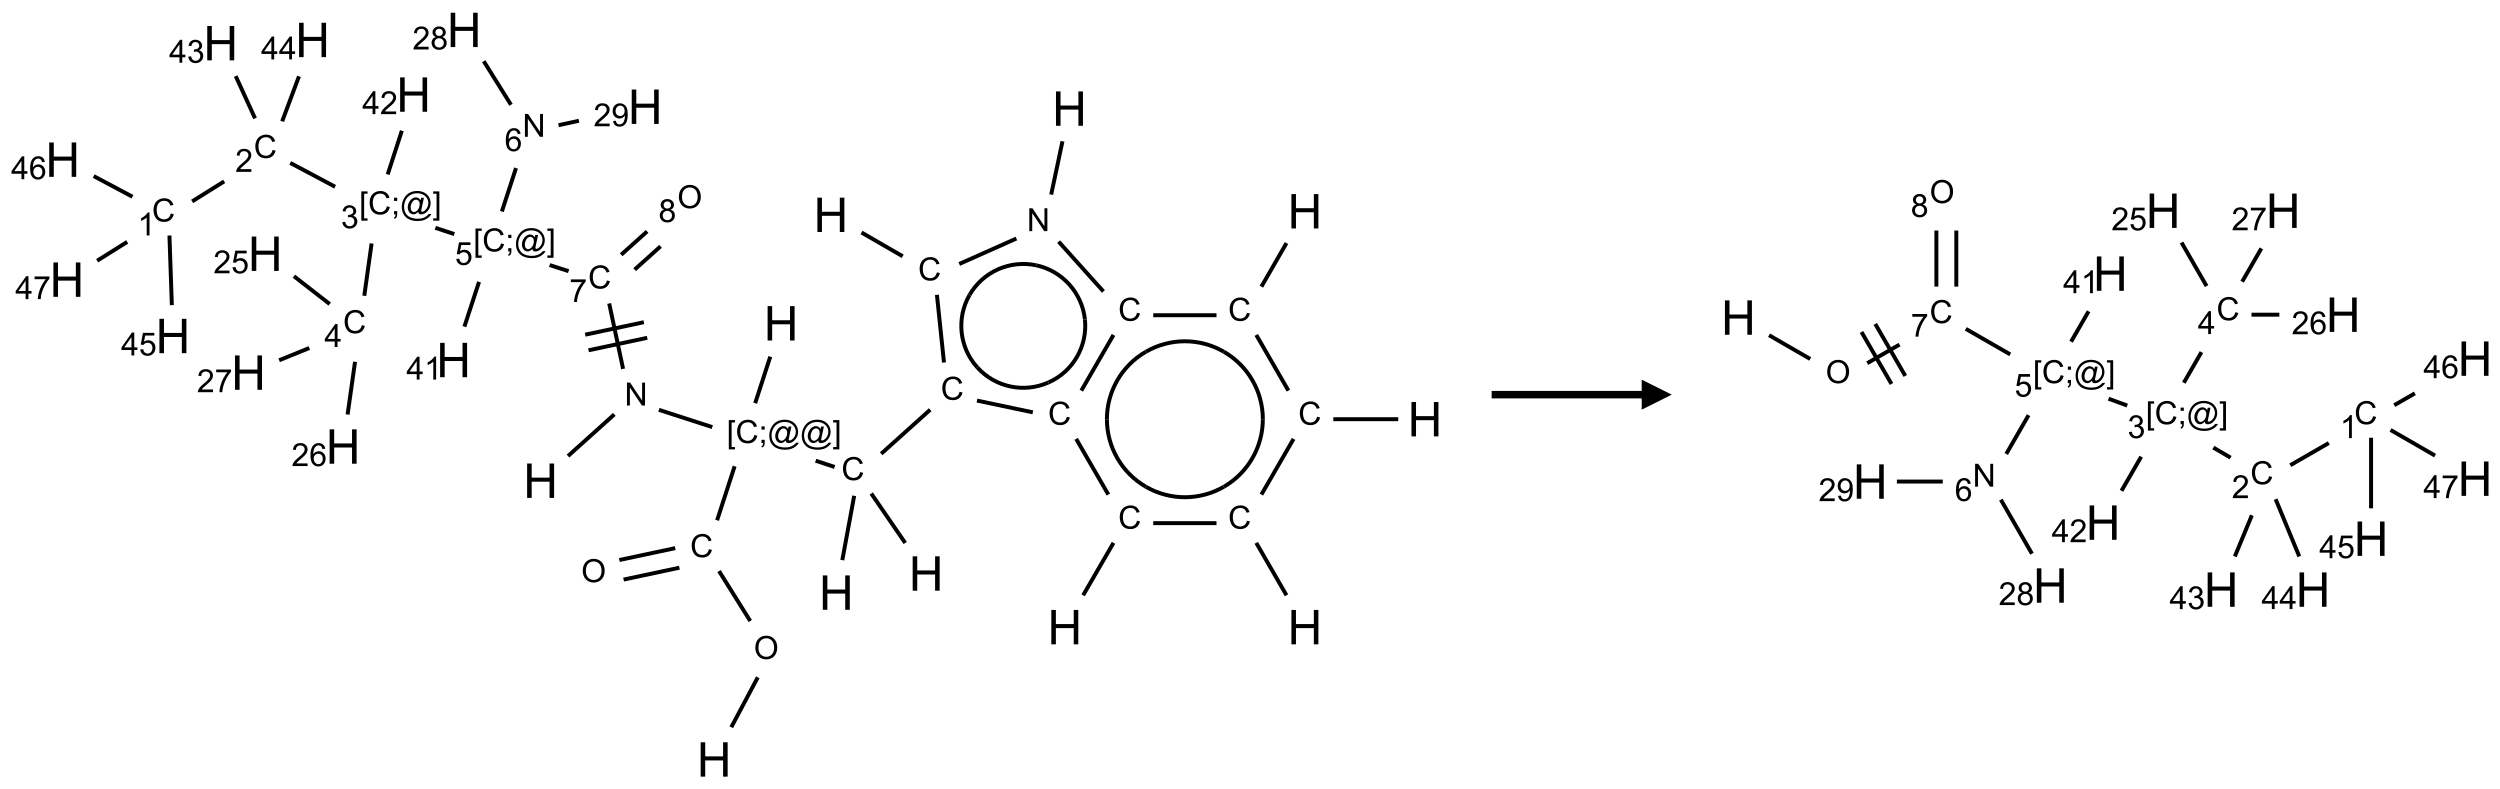 <?xml version="1.0" encoding="UTF-8"?>
<svg xmlns="http://www.w3.org/2000/svg" xmlns:xlink="http://www.w3.org/1999/xlink" width="833" height="263" viewBox="0 0 833 263">
<defs>
<g>
<g id="glyph-0-0">
<path d="M 2 0 L 2 -10 L 10 -10 L 10 0 Z M 2.25 -0.25 L 9.75 -0.25 L 9.75 -9.75 L 2.25 -9.75 Z M 2.25 -0.25 "/>
</g>
<g id="glyph-0-1">
<path d="M 1.281 0 L 1.281 -11.453 L 2.797 -11.453 L 2.797 -6.75 L 8.75 -6.75 L 8.75 -11.453 L 10.266 -11.453 L 10.266 0 L 8.75 0 L 8.75 -5.398 L 2.797 -5.398 L 2.797 0 Z M 1.281 0 "/>
</g>
<g id="glyph-1-0">
<path d="M 1.332 0 L 1.332 -6.668 L 6.668 -6.668 L 6.668 0 Z M 1.5 -0.168 L 6.5 -0.168 L 6.5 -6.5 L 1.5 -6.5 Z M 1.5 -0.168 "/>
</g>
<g id="glyph-1-1">
<path d="M 0.516 -3.719 C 0.516 -4.984 0.855 -5.977 1.535 -6.695 C 2.215 -7.414 3.094 -7.77 4.172 -7.77 C 4.875 -7.77 5.512 -7.602 6.078 -7.266 C 6.645 -6.93 7.074 -6.461 7.371 -5.855 C 7.668 -5.254 7.816 -4.57 7.816 -3.809 C 7.816 -3.035 7.66 -2.34 7.348 -1.73 C 7.035 -1.117 6.594 -0.656 6.02 -0.34 C 5.449 -0.027 4.828 0.129 4.168 0.129 C 3.449 0.129 2.805 -0.043 2.238 -0.391 C 1.672 -0.738 1.246 -1.211 0.953 -1.812 C 0.66 -2.414 0.516 -3.047 0.516 -3.719 Z M 1.559 -3.703 C 1.559 -2.781 1.805 -2.059 2.301 -1.527 C 2.793 -1 3.414 -0.734 4.16 -0.734 C 4.922 -0.734 5.547 -1 6.039 -1.535 C 6.531 -2.07 6.777 -2.828 6.777 -3.812 C 6.777 -4.434 6.672 -4.977 6.461 -5.441 C 6.25 -5.902 5.945 -6.262 5.539 -6.52 C 5.133 -6.773 4.68 -6.902 4.176 -6.902 C 3.461 -6.902 2.848 -6.656 2.332 -6.164 C 1.816 -5.672 1.559 -4.852 1.559 -3.703 Z M 1.559 -3.703 "/>
</g>
<g id="glyph-1-2">
<path d="M 6.27 -2.676 L 7.281 -2.422 C 7.07 -1.594 6.688 -0.961 6.137 -0.523 C 5.586 -0.086 4.914 0.129 4.121 0.129 C 3.297 0.129 2.629 -0.039 2.113 -0.371 C 1.598 -0.707 1.203 -1.191 0.934 -1.828 C 0.664 -2.465 0.531 -3.145 0.531 -3.875 C 0.531 -4.672 0.684 -5.363 0.988 -5.957 C 1.293 -6.547 1.723 -6.996 2.285 -7.305 C 2.844 -7.613 3.461 -7.766 4.137 -7.766 C 4.898 -7.766 5.543 -7.57 6.062 -7.184 C 6.582 -6.793 6.945 -6.246 7.152 -5.543 L 6.156 -5.309 C 5.98 -5.863 5.723 -6.266 5.387 -6.52 C 5.051 -6.773 4.625 -6.902 4.113 -6.902 C 3.527 -6.902 3.039 -6.762 2.645 -6.48 C 2.25 -6.199 1.973 -5.82 1.812 -5.348 C 1.652 -4.871 1.574 -4.383 1.574 -3.879 C 1.574 -3.23 1.668 -2.664 1.855 -2.18 C 2.047 -1.695 2.34 -1.332 2.738 -1.094 C 3.137 -0.855 3.57 -0.734 4.035 -0.734 C 4.602 -0.734 5.082 -0.898 5.473 -1.223 C 5.867 -1.551 6.133 -2.035 6.27 -2.676 Z M 6.27 -2.676 "/>
</g>
<g id="glyph-1-3">
<path d="M 0.723 2.121 L 0.723 -7.637 L 2.793 -7.637 L 2.793 -6.859 L 1.66 -6.859 L 1.66 1.344 L 2.793 1.344 L 2.793 2.121 Z M 0.723 2.121 "/>
</g>
<g id="glyph-1-4">
<path d="M 0.949 -4.465 L 0.949 -5.531 L 2.016 -5.531 L 2.016 -4.465 Z M 0.949 0 L 0.949 -1.066 L 2.016 -1.066 L 2.016 0 C 2.016 0.391 1.945 0.711 1.809 0.949 C 1.668 1.191 1.449 1.379 1.145 1.512 L 0.887 1.109 C 1.082 1.023 1.23 0.895 1.324 0.727 C 1.418 0.559 1.469 0.316 1.48 0 Z M 0.949 0 "/>
</g>
<g id="glyph-1-5">
<path d="M 6.047 -0.848 C 5.82 -0.59 5.57 -0.379 5.289 -0.223 C 5.008 -0.062 4.73 0.016 4.449 0.016 C 4.141 0.016 3.84 -0.074 3.547 -0.254 C 3.254 -0.434 3.02 -0.715 2.836 -1.09 C 2.652 -1.465 2.562 -1.875 2.562 -2.324 C 2.562 -2.875 2.703 -3.43 2.988 -3.98 C 3.27 -4.535 3.621 -4.953 4.043 -5.23 C 4.461 -5.508 4.871 -5.645 5.266 -5.645 C 5.566 -5.645 5.855 -5.566 6.129 -5.41 C 6.402 -5.25 6.641 -5.012 6.84 -4.688 L 7.016 -5.496 L 7.949 -5.496 L 7.199 -2 C 7.094 -1.516 7.043 -1.246 7.043 -1.191 C 7.043 -1.098 7.078 -1.02 7.148 -0.949 C 7.219 -0.883 7.305 -0.848 7.406 -0.848 C 7.59 -0.848 7.832 -0.953 8.129 -1.168 C 8.527 -1.445 8.84 -1.816 9.07 -2.285 C 9.301 -2.75 9.418 -3.234 9.418 -3.73 C 9.418 -4.309 9.27 -4.852 8.973 -5.355 C 8.676 -5.859 8.23 -6.262 7.645 -6.562 C 7.055 -6.863 6.406 -7.016 5.691 -7.016 C 4.879 -7.016 4.137 -6.824 3.465 -6.445 C 2.793 -6.066 2.273 -5.52 1.902 -4.809 C 1.535 -4.098 1.348 -3.34 1.348 -2.527 C 1.348 -1.676 1.535 -0.941 1.902 -0.328 C 2.273 0.285 2.809 0.742 3.508 1.035 C 4.207 1.328 4.984 1.473 5.832 1.473 C 6.742 1.473 7.504 1.32 8.121 1.016 C 8.734 0.711 9.195 0.34 9.5 -0.098 L 10.441 -0.098 C 10.266 0.266 9.961 0.637 9.531 1.016 C 9.102 1.395 8.59 1.695 7.996 1.914 C 7.402 2.133 6.688 2.246 5.848 2.246 C 5.078 2.246 4.367 2.145 3.715 1.949 C 3.066 1.75 2.512 1.453 2.051 1.055 C 1.594 0.656 1.25 0.199 1.016 -0.316 C 0.723 -0.973 0.578 -1.684 0.578 -2.441 C 0.578 -3.289 0.75 -4.098 1.098 -4.863 C 1.523 -5.805 2.125 -6.527 2.902 -7.027 C 3.684 -7.527 4.629 -7.777 5.738 -7.777 C 6.602 -7.777 7.375 -7.602 8.059 -7.246 C 8.746 -6.895 9.285 -6.371 9.684 -5.672 C 10.02 -5.07 10.188 -4.418 10.188 -3.715 C 10.188 -2.707 9.832 -1.812 9.125 -1.031 C 8.492 -0.328 7.801 0.02 7.051 0.02 C 6.812 0.02 6.617 -0.016 6.473 -0.09 C 6.324 -0.16 6.215 -0.266 6.145 -0.402 C 6.102 -0.488 6.066 -0.637 6.047 -0.848 Z M 3.527 -2.262 C 3.527 -1.785 3.641 -1.414 3.863 -1.152 C 4.09 -0.887 4.348 -0.754 4.641 -0.754 C 4.836 -0.754 5.039 -0.812 5.254 -0.93 C 5.469 -1.047 5.676 -1.219 5.871 -1.449 C 6.066 -1.676 6.23 -1.969 6.355 -2.32 C 6.48 -2.672 6.543 -3.027 6.543 -3.379 C 6.543 -3.852 6.426 -4.219 6.191 -4.48 C 5.957 -4.738 5.672 -4.871 5.332 -4.871 C 5.109 -4.871 4.902 -4.812 4.707 -4.699 C 4.512 -4.586 4.32 -4.406 4.137 -4.156 C 3.953 -3.906 3.805 -3.602 3.691 -3.246 C 3.582 -2.887 3.527 -2.559 3.527 -2.262 Z M 3.527 -2.262 "/>
</g>
<g id="glyph-1-6">
<path d="M 2.27 2.121 L 0.203 2.121 L 0.203 1.344 L 1.332 1.344 L 1.332 -6.859 L 0.203 -6.859 L 0.203 -7.637 L 2.27 -7.637 Z M 2.27 2.121 "/>
</g>
<g id="glyph-1-7">
<path d="M 0.812 0 L 0.812 -7.637 L 1.848 -7.637 L 5.859 -1.641 L 5.859 -7.637 L 6.828 -7.637 L 6.828 0 L 5.793 0 L 1.781 -6 L 1.781 0 Z M 0.812 0 "/>
</g>
<g id="glyph-1-8">
<path d="M 0.504 -6.637 L 0.504 -7.535 L 5.449 -7.535 L 5.449 -6.809 C 4.961 -6.289 4.48 -5.602 4.004 -4.746 C 3.527 -3.887 3.156 -3.004 2.895 -2.098 C 2.707 -1.461 2.59 -0.762 2.535 0 L 1.574 0 C 1.582 -0.602 1.703 -1.328 1.926 -2.176 C 2.152 -3.027 2.477 -3.848 2.898 -4.637 C 3.32 -5.426 3.77 -6.094 4.246 -6.637 Z M 0.504 -6.637 "/>
</g>
<g id="glyph-1-9">
<path d="M 0.441 -2 L 1.426 -2.082 C 1.5 -1.605 1.668 -1.242 1.934 -1.004 C 2.199 -0.762 2.52 -0.641 2.895 -0.641 C 3.348 -0.641 3.73 -0.812 4.043 -1.152 C 4.355 -1.492 4.512 -1.941 4.512 -2.504 C 4.512 -3.039 4.359 -3.461 4.059 -3.77 C 3.758 -4.078 3.367 -4.234 2.879 -4.234 C 2.578 -4.234 2.305 -4.164 2.062 -4.027 C 1.82 -3.891 1.629 -3.715 1.488 -3.496 L 0.609 -3.609 L 1.348 -7.531 L 5.145 -7.531 L 5.145 -6.637 L 2.098 -6.637 L 1.688 -4.582 C 2.145 -4.902 2.625 -5.062 3.129 -5.062 C 3.797 -5.062 4.359 -4.832 4.816 -4.371 C 5.277 -3.91 5.504 -3.312 5.504 -2.59 C 5.504 -1.898 5.305 -1.301 4.902 -0.797 C 4.41 -0.18 3.742 0.129 2.895 0.129 C 2.199 0.129 1.633 -0.062 1.195 -0.453 C 0.758 -0.844 0.504 -1.359 0.441 -2 Z M 0.441 -2 "/>
</g>
<g id="glyph-1-10">
<path d="M 0.449 -2.016 L 1.387 -2.141 C 1.492 -1.609 1.676 -1.227 1.934 -0.992 C 2.191 -0.758 2.508 -0.641 2.879 -0.641 C 3.32 -0.641 3.695 -0.793 3.996 -1.098 C 4.301 -1.402 4.453 -1.781 4.453 -2.234 C 4.453 -2.664 4.312 -3.02 4.031 -3.301 C 3.75 -3.578 3.391 -3.719 2.957 -3.719 C 2.781 -3.719 2.562 -3.684 2.297 -3.613 L 2.402 -4.438 C 2.465 -4.43 2.516 -4.426 2.551 -4.426 C 2.949 -4.426 3.312 -4.531 3.629 -4.738 C 3.949 -4.949 4.109 -5.27 4.109 -5.703 C 4.109 -6.047 3.992 -6.332 3.762 -6.559 C 3.527 -6.785 3.227 -6.895 2.859 -6.895 C 2.496 -6.895 2.191 -6.781 1.949 -6.551 C 1.707 -6.324 1.547 -5.98 1.48 -5.52 L 0.543 -5.688 C 0.656 -6.316 0.918 -6.805 1.324 -7.148 C 1.73 -7.492 2.234 -7.668 2.84 -7.668 C 3.254 -7.668 3.641 -7.578 3.988 -7.398 C 4.34 -7.219 4.609 -6.977 4.793 -6.668 C 4.98 -6.359 5.074 -6.031 5.074 -5.684 C 5.074 -5.352 4.984 -5.051 4.809 -4.781 C 4.629 -4.512 4.367 -4.297 4.02 -4.137 C 4.473 -4.031 4.824 -3.816 5.074 -3.488 C 5.324 -3.16 5.449 -2.75 5.449 -2.254 C 5.449 -1.59 5.203 -1.023 4.719 -0.559 C 4.234 -0.098 3.617 0.137 2.875 0.137 C 2.203 0.137 1.648 -0.062 1.207 -0.465 C 0.762 -0.863 0.512 -1.379 0.449 -2.016 Z M 0.449 -2.016 "/>
</g>
<g id="glyph-1-11">
<path d="M 5.371 -0.902 L 5.371 0 L 0.324 0 C 0.316 -0.227 0.352 -0.441 0.434 -0.652 C 0.562 -0.996 0.766 -1.332 1.051 -1.668 C 1.332 -2 1.742 -2.387 2.277 -2.824 C 3.105 -3.504 3.668 -4.043 3.957 -4.441 C 4.25 -4.84 4.395 -5.215 4.395 -5.566 C 4.395 -5.938 4.262 -6.254 3.996 -6.508 C 3.73 -6.762 3.387 -6.891 2.957 -6.891 C 2.508 -6.891 2.145 -6.754 1.875 -6.484 C 1.605 -6.215 1.469 -5.84 1.465 -5.359 L 0.5 -5.457 C 0.566 -6.176 0.812 -6.727 1.246 -7.102 C 1.676 -7.477 2.254 -7.668 2.98 -7.668 C 3.711 -7.668 4.293 -7.465 4.719 -7.059 C 5.145 -6.652 5.359 -6.148 5.359 -5.547 C 5.359 -5.242 5.297 -4.941 5.172 -4.645 C 5.047 -4.352 4.84 -4.039 4.551 -3.715 C 4.262 -3.387 3.777 -2.938 3.105 -2.371 C 2.543 -1.898 2.18 -1.578 2.02 -1.41 C 1.859 -1.242 1.73 -1.07 1.625 -0.902 Z M 5.371 -0.902 "/>
</g>
<g id="glyph-1-12">
<path d="M 3.973 0 L 3.035 0 L 3.035 -5.973 C 2.809 -5.758 2.516 -5.543 2.148 -5.328 C 1.781 -5.113 1.453 -4.953 1.16 -4.844 L 1.16 -5.75 C 1.684 -5.996 2.145 -6.297 2.535 -6.645 C 2.93 -6.996 3.207 -7.336 3.371 -7.668 L 3.973 -7.668 Z M 3.973 0 "/>
</g>
<g id="glyph-1-13">
<path d="M 3.449 0 L 3.449 -1.828 L 0.137 -1.828 L 0.137 -2.688 L 3.621 -7.637 L 4.387 -7.637 L 4.387 -2.688 L 5.418 -2.688 L 5.418 -1.828 L 4.387 -1.828 L 4.387 0 Z M 3.449 -2.688 L 3.449 -6.129 L 1.059 -2.688 Z M 3.449 -2.688 "/>
</g>
<g id="glyph-1-14">
<path d="M 5.309 -5.766 L 4.375 -5.691 C 4.293 -6.059 4.172 -6.328 4.02 -6.496 C 3.766 -6.762 3.453 -6.895 3.082 -6.895 C 2.785 -6.895 2.523 -6.812 2.297 -6.645 C 2 -6.43 1.77 -6.117 1.598 -5.703 C 1.43 -5.289 1.34 -4.703 1.332 -3.938 C 1.559 -4.281 1.836 -4.535 2.16 -4.703 C 2.488 -4.871 2.828 -4.953 3.188 -4.953 C 3.812 -4.953 4.344 -4.723 4.785 -4.262 C 5.223 -3.801 5.441 -3.207 5.441 -2.48 C 5.441 -2 5.34 -1.555 5.133 -1.145 C 4.926 -0.73 4.641 -0.418 4.281 -0.199 C 3.922 0.02 3.512 0.129 3.051 0.129 C 2.27 0.129 1.633 -0.156 1.141 -0.73 C 0.648 -1.305 0.402 -2.254 0.402 -3.574 C 0.402 -5.051 0.672 -6.121 1.219 -6.793 C 1.695 -7.375 2.336 -7.668 3.141 -7.668 C 3.742 -7.668 4.234 -7.5 4.617 -7.16 C 5 -6.824 5.23 -6.359 5.309 -5.766 Z M 1.48 -2.473 C 1.48 -2.152 1.547 -1.844 1.684 -1.547 C 1.82 -1.25 2.016 -1.027 2.262 -0.871 C 2.508 -0.719 2.766 -0.641 3.035 -0.641 C 3.434 -0.641 3.773 -0.801 4.059 -1.121 C 4.344 -1.441 4.484 -1.875 4.484 -2.422 C 4.484 -2.949 4.344 -3.367 4.062 -3.668 C 3.781 -3.973 3.426 -4.125 3 -4.125 C 2.578 -4.125 2.219 -3.973 1.922 -3.668 C 1.625 -3.363 1.48 -2.969 1.48 -2.473 Z M 1.48 -2.473 "/>
</g>
<g id="glyph-1-15">
<path d="M 1.887 -4.141 C 1.496 -4.281 1.207 -4.484 1.02 -4.75 C 0.832 -5.016 0.738 -5.328 0.738 -5.699 C 0.738 -6.254 0.938 -6.719 1.34 -7.098 C 1.738 -7.477 2.27 -7.668 2.934 -7.668 C 3.598 -7.668 4.137 -7.473 4.543 -7.086 C 4.949 -6.699 5.152 -6.227 5.152 -5.672 C 5.152 -5.316 5.059 -5.008 4.871 -4.746 C 4.688 -4.484 4.406 -4.281 4.027 -4.141 C 4.496 -3.988 4.852 -3.742 5.098 -3.402 C 5.34 -3.062 5.465 -2.656 5.465 -2.184 C 5.465 -1.531 5.234 -0.98 4.77 -0.535 C 4.309 -0.09 3.703 0.129 2.949 0.129 C 2.195 0.129 1.586 -0.094 1.125 -0.539 C 0.664 -0.984 0.434 -1.543 0.434 -2.207 C 0.434 -2.703 0.559 -3.121 0.809 -3.457 C 1.062 -3.793 1.422 -4.02 1.887 -4.141 Z M 1.699 -5.73 C 1.699 -5.367 1.812 -5.074 2.047 -4.844 C 2.281 -4.613 2.582 -4.5 2.953 -4.5 C 3.312 -4.5 3.609 -4.613 3.84 -4.84 C 4.07 -5.066 4.188 -5.348 4.188 -5.676 C 4.188 -6.02 4.07 -6.309 3.832 -6.543 C 3.594 -6.777 3.297 -6.895 2.941 -6.895 C 2.586 -6.895 2.289 -6.781 2.051 -6.551 C 1.816 -6.324 1.699 -6.047 1.699 -5.73 Z M 1.395 -2.203 C 1.395 -1.938 1.461 -1.676 1.586 -1.426 C 1.711 -1.176 1.902 -0.984 2.152 -0.848 C 2.402 -0.711 2.672 -0.641 2.957 -0.641 C 3.406 -0.641 3.777 -0.785 4.066 -1.074 C 4.359 -1.363 4.504 -1.727 4.504 -2.172 C 4.504 -2.625 4.355 -2.996 4.055 -3.293 C 3.754 -3.586 3.379 -3.734 2.926 -3.734 C 2.484 -3.734 2.121 -3.59 1.832 -3.297 C 1.543 -3.004 1.395 -2.641 1.395 -2.203 Z M 1.395 -2.203 "/>
</g>
<g id="glyph-1-16">
<path d="M 0.582 -1.766 L 1.484 -1.848 C 1.562 -1.426 1.707 -1.117 1.922 -0.926 C 2.137 -0.734 2.414 -0.641 2.75 -0.641 C 3.039 -0.641 3.289 -0.707 3.508 -0.84 C 3.727 -0.973 3.902 -1.148 4.043 -1.367 C 4.18 -1.586 4.297 -1.887 4.391 -2.262 C 4.484 -2.637 4.531 -3.016 4.531 -3.406 C 4.531 -3.449 4.531 -3.512 4.527 -3.594 C 4.34 -3.297 4.082 -3.055 3.758 -2.867 C 3.434 -2.68 3.082 -2.59 2.703 -2.59 C 2.07 -2.59 1.535 -2.816 1.098 -3.277 C 0.66 -3.734 0.441 -4.34 0.441 -5.09 C 0.441 -5.863 0.672 -6.484 1.129 -6.957 C 1.586 -7.43 2.156 -7.668 2.844 -7.668 C 3.34 -7.668 3.793 -7.531 4.207 -7.266 C 4.617 -7 4.93 -6.617 5.145 -6.121 C 5.355 -5.629 5.465 -4.91 5.465 -3.973 C 5.465 -2.996 5.359 -2.223 5.145 -1.645 C 4.934 -1.066 4.617 -0.625 4.199 -0.324 C 3.781 -0.02 3.293 0.129 2.73 0.129 C 2.133 0.129 1.645 -0.035 1.266 -0.367 C 0.887 -0.699 0.66 -1.164 0.582 -1.766 Z M 4.422 -5.137 C 4.422 -5.676 4.277 -6.102 3.992 -6.418 C 3.707 -6.734 3.359 -6.891 2.957 -6.891 C 2.543 -6.891 2.18 -6.719 1.871 -6.379 C 1.562 -6.039 1.406 -5.598 1.406 -5.059 C 1.406 -4.57 1.555 -4.176 1.848 -3.871 C 2.141 -3.566 2.5 -3.418 2.934 -3.418 C 3.367 -3.418 3.723 -3.57 4.004 -3.871 C 4.281 -4.176 4.422 -4.598 4.422 -5.137 Z M 4.422 -5.137 "/>
</g>
</g>
</defs>
<path fill="none" stroke-width="0.033" stroke-linecap="butt" stroke-linejoin="miter" stroke="rgb(0%, 0%, 0%)" stroke-opacity="1" stroke-miterlimit="10" d="M 5.569 5.809 L 5.79 5.393 " transform="matrix(40, 0, 0, 40, 20.898, 9.955)"/>
<path fill="none" stroke-width="0.033" stroke-linecap="butt" stroke-linejoin="miter" stroke="rgb(0%, 0%, 0%)" stroke-opacity="1" stroke-miterlimit="10" d="M 5.727 4.924 L 5.467 4.508 " transform="matrix(40, 0, 0, 40, 20.898, 9.955)"/>
<path fill="none" stroke-width="0.033" stroke-linecap="butt" stroke-linejoin="miter" stroke="rgb(0%, 0%, 0%)" stroke-opacity="1" stroke-miterlimit="10" d="M 5.102 4.317 L 4.637 4.416 " transform="matrix(40, 0, 0, 40, 20.898, 9.955)"/>
<path fill="none" stroke-width="0.033" stroke-linecap="butt" stroke-linejoin="miter" stroke="rgb(0%, 0%, 0%)" stroke-opacity="1" stroke-miterlimit="10" d="M 5.137 4.48 L 4.672 4.579 " transform="matrix(40, 0, 0, 40, 20.898, 9.955)"/>
<path fill="none" stroke-width="0.033" stroke-linecap="butt" stroke-linejoin="miter" stroke="rgb(0%, 0%, 0%)" stroke-opacity="1" stroke-miterlimit="10" d="M 5.451 4.085 L 5.597 3.635 " transform="matrix(40, 0, 0, 40, 20.898, 9.955)"/>
<path fill="none" stroke-width="0.033" stroke-linecap="butt" stroke-linejoin="miter" stroke="rgb(0%, 0%, 0%)" stroke-opacity="1" stroke-miterlimit="10" d="M 5.768 3.11 L 5.894 2.722 " transform="matrix(40, 0, 0, 40, 20.898, 9.955)"/>
<path fill="none" stroke-width="0.033" stroke-linecap="butt" stroke-linejoin="miter" stroke="rgb(0%, 0%, 0%)" stroke-opacity="1" stroke-miterlimit="10" d="M 5.411 3.309 L 4.966 3.165 " transform="matrix(40, 0, 0, 40, 20.898, 9.955)"/>
<path fill="none" stroke-width="0.033" stroke-linecap="butt" stroke-linejoin="miter" stroke="rgb(0%, 0%, 0%)" stroke-opacity="1" stroke-miterlimit="10" d="M 4.595 3.203 L 4.209 3.55 " transform="matrix(40, 0, 0, 40, 20.898, 9.955)"/>
<path fill="none" stroke-width="0.033" stroke-linecap="butt" stroke-linejoin="miter" stroke="rgb(0%, 0%, 0%)" stroke-opacity="1" stroke-miterlimit="10" d="M 4.668 2.824 L 4.552 2.279 " transform="matrix(40, 0, 0, 40, 20.898, 9.955)"/>
<path fill="none" stroke-width="0.033" stroke-linecap="butt" stroke-linejoin="miter" stroke="rgb(0%, 0%, 0%)" stroke-opacity="1" stroke-miterlimit="10" d="M 4.841 2.435 L 4.352 2.539 " transform="matrix(40, 0, 0, 40, 20.898, 9.955)"/>
<path fill="none" stroke-width="0.033" stroke-linecap="butt" stroke-linejoin="miter" stroke="rgb(0%, 0%, 0%)" stroke-opacity="1" stroke-miterlimit="10" d="M 4.869 2.565 L 4.38 2.669 " transform="matrix(40, 0, 0, 40, 20.898, 9.955)"/>
<path fill="none" stroke-width="0.033" stroke-linecap="butt" stroke-linejoin="miter" stroke="rgb(0%, 0%, 0%)" stroke-opacity="1" stroke-miterlimit="10" d="M 4.214 2.01 L 4.056 1.959 " transform="matrix(40, 0, 0, 40, 20.898, 9.955)"/>
<path fill="none" stroke-width="0.033" stroke-linecap="butt" stroke-linejoin="miter" stroke="rgb(0%, 0%, 0%)" stroke-opacity="1" stroke-miterlimit="10" d="M 3.262 1.701 L 3.104 1.649 " transform="matrix(40, 0, 0, 40, 20.898, 9.955)"/>
<path fill="none" stroke-width="0.033" stroke-linecap="butt" stroke-linejoin="miter" stroke="rgb(0%, 0%, 0%)" stroke-opacity="1" stroke-miterlimit="10" d="M 2.269 1.307 L 1.895 1.108 " transform="matrix(40, 0, 0, 40, 20.898, 9.955)"/>
<path fill="none" stroke-width="0.033" stroke-linecap="butt" stroke-linejoin="miter" stroke="rgb(0%, 0%, 0%)" stroke-opacity="1" stroke-miterlimit="10" d="M 1.345 1.262 L 1.078 1.429 " transform="matrix(40, 0, 0, 40, 20.898, 9.955)"/>
<path fill="none" stroke-width="0.033" stroke-linecap="butt" stroke-linejoin="miter" stroke="rgb(0%, 0%, 0%)" stroke-opacity="1" stroke-miterlimit="10" d="M 0.889 1.713 L 0.909 2.293 " transform="matrix(40, 0, 0, 40, 20.898, 9.955)"/>
<path fill="none" stroke-width="0.033" stroke-linecap="butt" stroke-linejoin="miter" stroke="rgb(0%, 0%, 0%)" stroke-opacity="1" stroke-miterlimit="10" d="M 0.581 1.39 L 0.258 1.218 " transform="matrix(40, 0, 0, 40, 20.898, 9.955)"/>
<path fill="none" stroke-width="0.033" stroke-linecap="butt" stroke-linejoin="miter" stroke="rgb(0%, 0%, 0%)" stroke-opacity="1" stroke-miterlimit="10" d="M 0.537 1.766 L 0.287 1.923 " transform="matrix(40, 0, 0, 40, 20.898, 9.955)"/>
<path fill="none" stroke-width="0.033" stroke-linecap="butt" stroke-linejoin="miter" stroke="rgb(0%, 0%, 0%)" stroke-opacity="1" stroke-miterlimit="10" d="M 1.602 0.737 L 1.441 0.385 " transform="matrix(40, 0, 0, 40, 20.898, 9.955)"/>
<path fill="none" stroke-width="0.033" stroke-linecap="butt" stroke-linejoin="miter" stroke="rgb(0%, 0%, 0%)" stroke-opacity="1" stroke-miterlimit="10" d="M 1.828 0.762 L 1.968 0.387 " transform="matrix(40, 0, 0, 40, 20.898, 9.955)"/>
<path fill="none" stroke-width="0.033" stroke-linecap="butt" stroke-linejoin="miter" stroke="rgb(0%, 0%, 0%)" stroke-opacity="1" stroke-miterlimit="10" d="M 2.573 1.779 L 2.512 2.215 " transform="matrix(40, 0, 0, 40, 20.898, 9.955)"/>
<path fill="none" stroke-width="0.033" stroke-linecap="butt" stroke-linejoin="miter" stroke="rgb(0%, 0%, 0%)" stroke-opacity="1" stroke-miterlimit="10" d="M 2.224 2.284 L 1.926 2.052 " transform="matrix(40, 0, 0, 40, 20.898, 9.955)"/>
<path fill="none" stroke-width="0.033" stroke-linecap="butt" stroke-linejoin="miter" stroke="rgb(0%, 0%, 0%)" stroke-opacity="1" stroke-miterlimit="10" d="M 2.435 2.765 L 2.373 3.204 " transform="matrix(40, 0, 0, 40, 20.898, 9.955)"/>
<path fill="none" stroke-width="0.033" stroke-linecap="butt" stroke-linejoin="miter" stroke="rgb(0%, 0%, 0%)" stroke-opacity="1" stroke-miterlimit="10" d="M 2.054 2.65 L 1.803 2.752 " transform="matrix(40, 0, 0, 40, 20.898, 9.955)"/>
<path fill="none" stroke-width="0.033" stroke-linecap="butt" stroke-linejoin="miter" stroke="rgb(0%, 0%, 0%)" stroke-opacity="1" stroke-miterlimit="10" d="M 2.707 1.204 L 2.825 0.84 " transform="matrix(40, 0, 0, 40, 20.898, 9.955)"/>
<path fill="none" stroke-width="0.033" stroke-linecap="butt" stroke-linejoin="miter" stroke="rgb(0%, 0%, 0%)" stroke-opacity="1" stroke-miterlimit="10" d="M 3.658 1.513 L 3.776 1.151 " transform="matrix(40, 0, 0, 40, 20.898, 9.955)"/>
<path fill="none" stroke-width="0.033" stroke-linecap="butt" stroke-linejoin="miter" stroke="rgb(0%, 0%, 0%)" stroke-opacity="1" stroke-miterlimit="10" d="M 3.734 0.624 L 3.507 0.261 " transform="matrix(40, 0, 0, 40, 20.898, 9.955)"/>
<path fill="none" stroke-width="0.033" stroke-linecap="butt" stroke-linejoin="miter" stroke="rgb(0%, 0%, 0%)" stroke-opacity="1" stroke-miterlimit="10" d="M 4.13 0.794 L 4.3 0.757 " transform="matrix(40, 0, 0, 40, 20.898, 9.955)"/>
<path fill="none" stroke-width="0.033" stroke-linecap="butt" stroke-linejoin="miter" stroke="rgb(0%, 0%, 0%)" stroke-opacity="1" stroke-miterlimit="10" d="M 3.468 2.099 L 3.346 2.472 " transform="matrix(40, 0, 0, 40, 20.898, 9.955)"/>
<path fill="none" stroke-width="0.033" stroke-linecap="butt" stroke-linejoin="miter" stroke="rgb(0%, 0%, 0%)" stroke-opacity="1" stroke-miterlimit="10" d="M 4.764 1.997 L 4.98 1.803 " transform="matrix(40, 0, 0, 40, 20.898, 9.955)"/>
<path fill="none" stroke-width="0.033" stroke-linecap="butt" stroke-linejoin="miter" stroke="rgb(0%, 0%, 0%)" stroke-opacity="1" stroke-miterlimit="10" d="M 4.652 1.873 L 4.868 1.679 " transform="matrix(40, 0, 0, 40, 20.898, 9.955)"/>
<path fill="none" stroke-width="0.033" stroke-linecap="butt" stroke-linejoin="miter" stroke="rgb(0%, 0%, 0%)" stroke-opacity="1" stroke-miterlimit="10" d="M 6.272 3.589 L 6.43 3.641 " transform="matrix(40, 0, 0, 40, 20.898, 9.955)"/>
<path fill="none" stroke-width="0.033" stroke-linecap="butt" stroke-linejoin="miter" stroke="rgb(0%, 0%, 0%)" stroke-opacity="1" stroke-miterlimit="10" d="M 6.593 3.881 L 6.494 4.417 " transform="matrix(40, 0, 0, 40, 20.898, 9.955)"/>
<path fill="none" stroke-width="0.033" stroke-linecap="butt" stroke-linejoin="miter" stroke="rgb(0%, 0%, 0%)" stroke-opacity="1" stroke-miterlimit="10" d="M 6.735 3.862 L 7.018 4.274 " transform="matrix(40, 0, 0, 40, 20.898, 9.955)"/>
<path fill="none" stroke-width="0.033" stroke-linecap="butt" stroke-linejoin="miter" stroke="rgb(0%, 0%, 0%)" stroke-opacity="1" stroke-miterlimit="10" d="M 6.818 3.531 L 7.226 3.164 " transform="matrix(40, 0, 0, 40, 20.898, 9.955)"/>
<path fill="none" stroke-width="0.033" stroke-linecap="butt" stroke-linejoin="miter" stroke="rgb(0%, 0%, 0%)" stroke-opacity="1" stroke-miterlimit="10" d="M 7.341 2.771 L 7.282 2.207 " transform="matrix(40, 0, 0, 40, 20.898, 9.955)"/>
<path fill="none" stroke-width="0.033" stroke-linecap="butt" stroke-linejoin="miter" stroke="rgb(0%, 0%, 0%)" stroke-opacity="1" stroke-miterlimit="10" d="M 6.997 1.886 L 6.654 1.688 " transform="matrix(40, 0, 0, 40, 20.898, 9.955)"/>
<path fill="none" stroke-width="0.033" stroke-linecap="butt" stroke-linejoin="miter" stroke="rgb(0%, 0%, 0%)" stroke-opacity="1" stroke-miterlimit="10" d="M 7.468 1.95 L 7.944 1.738 " transform="matrix(40, 0, 0, 40, 20.898, 9.955)"/>
<path fill="none" stroke-width="0.033" stroke-linecap="butt" stroke-linejoin="miter" stroke="rgb(0%, 0%, 0%)" stroke-opacity="1" stroke-miterlimit="10" d="M 8.234 1.372 L 8.328 0.928 " transform="matrix(40, 0, 0, 40, 20.898, 9.955)"/>
<path fill="none" stroke-width="0.033" stroke-linecap="butt" stroke-linejoin="miter" stroke="rgb(0%, 0%, 0%)" stroke-opacity="1" stroke-miterlimit="10" d="M 8.296 1.764 L 8.669 2.179 " transform="matrix(40, 0, 0, 40, 20.898, 9.955)"/>
<path fill="none" stroke-width="0.033" stroke-linecap="butt" stroke-linejoin="miter" stroke="rgb(0%, 0%, 0%)" stroke-opacity="1" stroke-miterlimit="10" d="M 9.084 2.377 L 9.611 2.377 " transform="matrix(40, 0, 0, 40, 20.898, 9.955)"/>
<path fill="none" stroke-width="0.033" stroke-linecap="butt" stroke-linejoin="miter" stroke="rgb(0%, 0%, 0%)" stroke-opacity="1" stroke-miterlimit="10" d="M 9.985 2.139 L 10.194 1.776 " transform="matrix(40, 0, 0, 40, 20.898, 9.955)"/>
<path fill="none" stroke-width="0.033" stroke-linecap="butt" stroke-linejoin="miter" stroke="rgb(0%, 0%, 0%)" stroke-opacity="1" stroke-miterlimit="10" d="M 9.942 2.541 L 10.21 3.005 " transform="matrix(40, 0, 0, 40, 20.898, 9.955)"/>
<path fill="none" stroke-width="0.033" stroke-linecap="butt" stroke-linejoin="miter" stroke="rgb(0%, 0%, 0%)" stroke-opacity="1" stroke-miterlimit="10" d="M 10.584 3.243 L 11.125 3.243 " transform="matrix(40, 0, 0, 40, 20.898, 9.955)"/>
<path fill="none" stroke-width="0.033" stroke-linecap="butt" stroke-linejoin="miter" stroke="rgb(0%, 0%, 0%)" stroke-opacity="1" stroke-miterlimit="10" d="M 10.253 3.407 L 9.985 3.871 " transform="matrix(40, 0, 0, 40, 20.898, 9.955)"/>
<path fill="none" stroke-width="0.033" stroke-linecap="butt" stroke-linejoin="miter" stroke="rgb(0%, 0%, 0%)" stroke-opacity="1" stroke-miterlimit="10" d="M 9.942 4.273 L 10.194 4.71 " transform="matrix(40, 0, 0, 40, 20.898, 9.955)"/>
<path fill="none" stroke-width="0.033" stroke-linecap="butt" stroke-linejoin="miter" stroke="rgb(0%, 0%, 0%)" stroke-opacity="1" stroke-miterlimit="10" d="M 9.611 4.109 L 9.084 4.109 " transform="matrix(40, 0, 0, 40, 20.898, 9.955)"/>
<path fill="none" stroke-width="0.033" stroke-linecap="butt" stroke-linejoin="miter" stroke="rgb(0%, 0%, 0%)" stroke-opacity="1" stroke-miterlimit="10" d="M 8.753 4.273 L 8.5 4.71 " transform="matrix(40, 0, 0, 40, 20.898, 9.955)"/>
<path fill="none" stroke-width="0.033" stroke-linecap="butt" stroke-linejoin="miter" stroke="rgb(0%, 0%, 0%)" stroke-opacity="1" stroke-miterlimit="10" d="M 8.71 3.871 L 8.442 3.407 " transform="matrix(40, 0, 0, 40, 20.898, 9.955)"/>
<path fill="none" stroke-width="0.033" stroke-linecap="butt" stroke-linejoin="miter" stroke="rgb(0%, 0%, 0%)" stroke-opacity="1" stroke-miterlimit="10" d="M 8.081 3.186 L 7.616 3.088 " transform="matrix(40, 0, 0, 40, 20.898, 9.955)"/>
<path fill="none" stroke-width="0.033" stroke-linecap="butt" stroke-linejoin="miter" stroke="rgb(0%, 0%, 0%)" stroke-opacity="1" stroke-miterlimit="10" d="M 8.485 3.005 L 8.753 2.541 " transform="matrix(40, 0, 0, 40, 20.898, 9.955)"/>
<path fill="none" stroke-width="0.033" stroke-linecap="butt" stroke-linejoin="miter" stroke="rgb(0%, 0%, 0%)" stroke-opacity="1" stroke-miterlimit="10" d="M 7.618 2.811 C 7.468 2.645 7.443 2.402 7.554 2.208 " transform="matrix(40, 0, 0, 40, 20.898, 9.955)"/>
<path fill="none" stroke-width="0.033" stroke-linecap="butt" stroke-linejoin="miter" stroke="rgb(0%, 0%, 0%)" stroke-opacity="1" stroke-miterlimit="10" d="M 8.211 2.937 C 8.007 3.028 7.767 2.977 7.618 2.811 " transform="matrix(40, 0, 0, 40, 20.898, 9.955)"/>
<path fill="none" stroke-width="0.033" stroke-linecap="butt" stroke-linejoin="miter" stroke="rgb(0%, 0%, 0%)" stroke-opacity="1" stroke-miterlimit="10" d="M 8.515 2.412 C 8.538 2.634 8.416 2.847 8.211 2.937 " transform="matrix(40, 0, 0, 40, 20.898, 9.955)"/>
<path fill="none" stroke-width="0.033" stroke-linecap="butt" stroke-linejoin="miter" stroke="rgb(0%, 0%, 0%)" stroke-opacity="1" stroke-miterlimit="10" d="M 8.109 1.961 C 8.327 2.008 8.491 2.19 8.515 2.412 " transform="matrix(40, 0, 0, 40, 20.898, 9.955)"/>
<path fill="none" stroke-width="0.033" stroke-linecap="butt" stroke-linejoin="miter" stroke="rgb(0%, 0%, 0%)" stroke-opacity="1" stroke-miterlimit="10" d="M 7.554 2.208 C 7.666 2.014 7.89 1.915 8.109 1.961 " transform="matrix(40, 0, 0, 40, 20.898, 9.955)"/>
<path fill="none" stroke-width="0.033" stroke-linecap="butt" stroke-linejoin="miter" stroke="rgb(0%, 0%, 0%)" stroke-opacity="1" stroke-miterlimit="10" d="M 9.023 2.681 C 9.224 2.565 9.471 2.565 9.672 2.681 " transform="matrix(40, 0, 0, 40, 20.898, 9.955)"/>
<path fill="none" stroke-width="0.033" stroke-linecap="butt" stroke-linejoin="miter" stroke="rgb(0%, 0%, 0%)" stroke-opacity="1" stroke-miterlimit="10" d="M 8.698 3.243 C 8.698 3.011 8.822 2.797 9.023 2.681 " transform="matrix(40, 0, 0, 40, 20.898, 9.955)"/>
<path fill="none" stroke-width="0.033" stroke-linecap="butt" stroke-linejoin="miter" stroke="rgb(0%, 0%, 0%)" stroke-opacity="1" stroke-miterlimit="10" d="M 9.023 3.806 C 8.822 3.69 8.698 3.475 8.698 3.243 " transform="matrix(40, 0, 0, 40, 20.898, 9.955)"/>
<path fill="none" stroke-width="0.033" stroke-linecap="butt" stroke-linejoin="miter" stroke="rgb(0%, 0%, 0%)" stroke-opacity="1" stroke-miterlimit="10" d="M 9.672 3.806 C 9.471 3.922 9.224 3.922 9.023 3.806 " transform="matrix(40, 0, 0, 40, 20.898, 9.955)"/>
<path fill="none" stroke-width="0.033" stroke-linecap="butt" stroke-linejoin="miter" stroke="rgb(0%, 0%, 0%)" stroke-opacity="1" stroke-miterlimit="10" d="M 9.997 3.243 C 9.997 3.475 9.873 3.69 9.672 3.806 " transform="matrix(40, 0, 0, 40, 20.898, 9.955)"/>
<path fill="none" stroke-width="0.033" stroke-linecap="butt" stroke-linejoin="miter" stroke="rgb(0%, 0%, 0%)" stroke-opacity="1" stroke-miterlimit="10" d="M 9.672 2.681 C 9.873 2.797 9.997 3.011 9.997 3.243 " transform="matrix(40, 0, 0, 40, 20.898, 9.955)"/>
<g fill="rgb(0%, 0%, 0%)" fill-opacity="1">
<use xlink:href="#glyph-0-1" x="232.184" y="258.777"/>
</g>
<g fill="rgb(0%, 0%, 0%)" fill-opacity="1">
<use xlink:href="#glyph-1-1" x="251.16" y="219.578"/>
</g>
<g fill="rgb(0%, 0%, 0%)" fill-opacity="1">
<use xlink:href="#glyph-1-2" x="229.945" y="185.652"/>
</g>
<g fill="rgb(0%, 0%, 0%)" fill-opacity="1">
<use xlink:href="#glyph-1-1" x="193.66" y="193.973"/>
</g>
<g fill="rgb(0%, 0%, 0%)" fill-opacity="1">
<use xlink:href="#glyph-1-3" x="242.113" y="147.617"/>
<use xlink:href="#glyph-1-2" x="245.077" y="147.617"/>
<use xlink:href="#glyph-1-4" x="252.78" y="147.617"/>
<use xlink:href="#glyph-1-5" x="255.743" y="147.617"/>
<use xlink:href="#glyph-1-5" x="266.572" y="147.617"/>
<use xlink:href="#glyph-1-6" x="277.4" y="147.617"/>
</g>
<g fill="rgb(0%, 0%, 0%)" fill-opacity="1">
<use xlink:href="#glyph-0-1" x="254.488" y="113.453"/>
</g>
<g fill="rgb(0%, 0%, 0%)" fill-opacity="1">
<use xlink:href="#glyph-1-7" x="208.094" y="135.117"/>
</g>
<g fill="rgb(0%, 0%, 0%)" fill-opacity="1">
<use xlink:href="#glyph-0-1" x="174.359" y="165.898"/>
</g>
<g fill="rgb(0%, 0%, 0%)" fill-opacity="1">
<use xlink:href="#glyph-1-2" x="195.949" y="96.125"/>
</g>
<g fill="rgb(0%, 0%, 0%)" fill-opacity="1">
<use xlink:href="#glyph-1-8" x="189.695" y="100.633"/>
</g>
<g fill="rgb(0%, 0%, 0%)" fill-opacity="1">
<use xlink:href="#glyph-1-3" x="157.711" y="83.773"/>
<use xlink:href="#glyph-1-2" x="160.674" y="83.773"/>
<use xlink:href="#glyph-1-4" x="168.378" y="83.773"/>
<use xlink:href="#glyph-1-5" x="171.341" y="83.773"/>
<use xlink:href="#glyph-1-6" x="182.169" y="83.773"/>
</g>
<g fill="rgb(0%, 0%, 0%)" fill-opacity="1">
<use xlink:href="#glyph-1-9" x="151.598" y="88.266"/>
</g>
<g fill="rgb(0%, 0%, 0%)" fill-opacity="1">
<use xlink:href="#glyph-1-3" x="119.668" y="71.41"/>
<use xlink:href="#glyph-1-2" x="122.632" y="71.41"/>
<use xlink:href="#glyph-1-4" x="130.335" y="71.41"/>
<use xlink:href="#glyph-1-5" x="133.298" y="71.41"/>
<use xlink:href="#glyph-1-6" x="144.126" y="71.41"/>
</g>
<g fill="rgb(0%, 0%, 0%)" fill-opacity="1">
<use xlink:href="#glyph-1-10" x="113.613" y="76.039"/>
</g>
<g fill="rgb(0%, 0%, 0%)" fill-opacity="1">
<use xlink:href="#glyph-1-2" x="84.547" y="52.625"/>
</g>
<g fill="rgb(0%, 0%, 0%)" fill-opacity="1">
<use xlink:href="#glyph-1-11" x="78.375" y="57.262"/>
</g>
<g fill="rgb(0%, 0%, 0%)" fill-opacity="1">
<use xlink:href="#glyph-1-2" x="50.625" y="73.82"/>
</g>
<g fill="rgb(0%, 0%, 0%)" fill-opacity="1">
<use xlink:href="#glyph-1-12" x="45.844" y="78.457"/>
</g>
<g fill="rgb(0%, 0%, 0%)" fill-opacity="1">
<use xlink:href="#glyph-0-1" x="51.84" y="117.68"/>
</g>
<g fill="rgb(0%, 0%, 0%)" fill-opacity="1">
<use xlink:href="#glyph-1-13" x="40.348" y="118.441"/>
<use xlink:href="#glyph-1-9" x="46.28" y="118.441"/>
</g>
<g fill="rgb(0%, 0%, 0%)" fill-opacity="1">
<use xlink:href="#glyph-0-1" x="15.125" y="58.926"/>
</g>
<g fill="rgb(0%, 0%, 0%)" fill-opacity="1">
<use xlink:href="#glyph-1-13" x="3.699" y="59.719"/>
<use xlink:href="#glyph-1-14" x="9.632" y="59.719"/>
</g>
<g fill="rgb(0%, 0%, 0%)" fill-opacity="1">
<use xlink:href="#glyph-0-1" x="16.523" y="98.902"/>
</g>
<g fill="rgb(0%, 0%, 0%)" fill-opacity="1">
<use xlink:href="#glyph-1-13" x="5.09" y="99.66"/>
<use xlink:href="#glyph-1-8" x="11.022" y="99.66"/>
</g>
<g fill="rgb(0%, 0%, 0%)" fill-opacity="1">
<use xlink:href="#glyph-0-1" x="67.777" y="20.109"/>
</g>
<g fill="rgb(0%, 0%, 0%)" fill-opacity="1">
<use xlink:href="#glyph-1-13" x="56.344" y="20.902"/>
<use xlink:href="#glyph-1-10" x="62.276" y="20.902"/>
</g>
<g fill="rgb(0%, 0%, 0%)" fill-opacity="1">
<use xlink:href="#glyph-0-1" x="98.375" y="19.039"/>
</g>
<g fill="rgb(0%, 0%, 0%)" fill-opacity="1">
<use xlink:href="#glyph-1-13" x="86.973" y="19.801"/>
<use xlink:href="#glyph-1-13" x="92.905" y="19.801"/>
</g>
<g fill="rgb(0%, 0%, 0%)" fill-opacity="1">
<use xlink:href="#glyph-1-2" x="114.297" y="111.016"/>
</g>
<g fill="rgb(0%, 0%, 0%)" fill-opacity="1">
<use xlink:href="#glyph-1-13" x="108.078" y="115.617"/>
</g>
<g fill="rgb(0%, 0%, 0%)" fill-opacity="1">
<use xlink:href="#glyph-0-1" x="82.598" y="90.27"/>
</g>
<g fill="rgb(0%, 0%, 0%)" fill-opacity="1">
<use xlink:href="#glyph-1-11" x="71.105" y="91.062"/>
<use xlink:href="#glyph-1-9" x="77.038" y="91.062"/>
</g>
<g fill="rgb(0%, 0%, 0%)" fill-opacity="1">
<use xlink:href="#glyph-0-1" x="108.551" y="154.508"/>
</g>
<g fill="rgb(0%, 0%, 0%)" fill-opacity="1">
<use xlink:href="#glyph-1-11" x="97.121" y="155.301"/>
<use xlink:href="#glyph-1-14" x="103.053" y="155.301"/>
</g>
<g fill="rgb(0%, 0%, 0%)" fill-opacity="1">
<use xlink:href="#glyph-0-1" x="77.031" y="129.883"/>
</g>
<g fill="rgb(0%, 0%, 0%)" fill-opacity="1">
<use xlink:href="#glyph-1-11" x="65.598" y="130.672"/>
<use xlink:href="#glyph-1-8" x="71.53" y="130.672"/>
</g>
<g fill="rgb(0%, 0%, 0%)" fill-opacity="1">
<use xlink:href="#glyph-0-1" x="132.043" y="37.242"/>
</g>
<g fill="rgb(0%, 0%, 0%)" fill-opacity="1">
<use xlink:href="#glyph-1-13" x="120.688" y="38.035"/>
<use xlink:href="#glyph-1-11" x="126.62" y="38.035"/>
</g>
<g fill="rgb(0%, 0%, 0%)" fill-opacity="1">
<use xlink:href="#glyph-1-7" x="174.094" y="45.59"/>
</g>
<g fill="rgb(0%, 0%, 0%)" fill-opacity="1">
<use xlink:href="#glyph-1-14" x="168.129" y="50.359"/>
</g>
<g fill="rgb(0%, 0%, 0%)" fill-opacity="1">
<use xlink:href="#glyph-0-1" x="148.891" y="15.684"/>
</g>
<g fill="rgb(0%, 0%, 0%)" fill-opacity="1">
<use xlink:href="#glyph-1-11" x="137.441" y="16.477"/>
<use xlink:href="#glyph-1-15" x="143.374" y="16.477"/>
</g>
<g fill="rgb(0%, 0%, 0%)" fill-opacity="1">
<use xlink:href="#glyph-0-1" x="209.211" y="41.289"/>
</g>
<g fill="rgb(0%, 0%, 0%)" fill-opacity="1">
<use xlink:href="#glyph-1-11" x="197.766" y="42.082"/>
<use xlink:href="#glyph-1-16" x="203.698" y="42.082"/>
</g>
<g fill="rgb(0%, 0%, 0%)" fill-opacity="1">
<use xlink:href="#glyph-0-1" x="145.367" y="125.688"/>
</g>
<g fill="rgb(0%, 0%, 0%)" fill-opacity="1">
<use xlink:href="#glyph-1-13" x="135.406" y="126.48"/>
<use xlink:href="#glyph-1-12" x="141.339" y="126.48"/>
</g>
<g fill="rgb(0%, 0%, 0%)" fill-opacity="1">
<use xlink:href="#glyph-1-1" x="225.688" y="69.363"/>
</g>
<g fill="rgb(0%, 0%, 0%)" fill-opacity="1">
<use xlink:href="#glyph-1-15" x="219.406" y="73.996"/>
</g>
<g fill="rgb(0%, 0%, 0%)" fill-opacity="1">
<use xlink:href="#glyph-1-2" x="280.348" y="159.973"/>
</g>
<g fill="rgb(0%, 0%, 0%)" fill-opacity="1">
<use xlink:href="#glyph-0-1" x="272.879" y="203.184"/>
</g>
<g fill="rgb(0%, 0%, 0%)" fill-opacity="1">
<use xlink:href="#glyph-0-1" x="302.824" y="196.82"/>
</g>
<g fill="rgb(0%, 0%, 0%)" fill-opacity="1">
<use xlink:href="#glyph-1-2" x="313.449" y="133.207"/>
</g>
<g fill="rgb(0%, 0%, 0%)" fill-opacity="1">
<use xlink:href="#glyph-1-2" x="305.895" y="93.426"/>
</g>
<g fill="rgb(0%, 0%, 0%)" fill-opacity="1">
<use xlink:href="#glyph-0-1" x="271.074" y="77.309"/>
</g>
<g fill="rgb(0%, 0%, 0%)" fill-opacity="1">
<use xlink:href="#glyph-1-7" x="342.156" y="77.023"/>
</g>
<g fill="rgb(0%, 0%, 0%)" fill-opacity="1">
<use xlink:href="#glyph-0-1" x="350.574" y="41.914"/>
</g>
<g fill="rgb(0%, 0%, 0%)" fill-opacity="1">
<use xlink:href="#glyph-1-2" x="372.574" y="106.883"/>
</g>
<g fill="rgb(0%, 0%, 0%)" fill-opacity="1">
<use xlink:href="#glyph-1-2" x="409.199" y="106.883"/>
</g>
<g fill="rgb(0%, 0%, 0%)" fill-opacity="1">
<use xlink:href="#glyph-0-1" x="429.02" y="76.125"/>
</g>
<g fill="rgb(0%, 0%, 0%)" fill-opacity="1">
<use xlink:href="#glyph-1-2" x="432.574" y="141.523"/>
</g>
<g fill="rgb(0%, 0%, 0%)" fill-opacity="1">
<use xlink:href="#glyph-0-1" x="469.02" y="145.406"/>
</g>
<g fill="rgb(0%, 0%, 0%)" fill-opacity="1">
<use xlink:href="#glyph-1-2" x="409.199" y="176.164"/>
</g>
<g fill="rgb(0%, 0%, 0%)" fill-opacity="1">
<use xlink:href="#glyph-0-1" x="429.02" y="214.688"/>
</g>
<g fill="rgb(0%, 0%, 0%)" fill-opacity="1">
<use xlink:href="#glyph-1-2" x="372.574" y="176.164"/>
</g>
<g fill="rgb(0%, 0%, 0%)" fill-opacity="1">
<use xlink:href="#glyph-0-1" x="349.02" y="214.688"/>
</g>
<g fill="rgb(0%, 0%, 0%)" fill-opacity="1">
<use xlink:href="#glyph-1-2" x="349.199" y="141.523"/>
</g>
<path fill-rule="nonzero" fill="rgb(0%, 0%, 0%)" fill-opacity="1" d="M 497.016 132.75 L 547.016 132.75 L 547.016 136.5 L 557.016 131.5 L 547.016 126.5 L 547.016 130.25 L 497.016 130.25 "/>
<path fill="none" stroke-width="0.033" stroke-linecap="butt" stroke-linejoin="miter" stroke="rgb(0%, 0%, 0%)" stroke-opacity="1" stroke-miterlimit="10" d="M 0.255 1.147 L 0.598 1.345 " transform="matrix(40, 0, 0, 40, 579.242, 65.814)"/>
<path fill="none" stroke-width="0.033" stroke-linecap="butt" stroke-linejoin="miter" stroke="rgb(0%, 0%, 0%)" stroke-opacity="1" stroke-miterlimit="10" d="M 1.073 1.38 L 1.342 1.225 " transform="matrix(40, 0, 0, 40, 579.242, 65.814)"/>
<path fill="none" stroke-width="0.033" stroke-linecap="butt" stroke-linejoin="miter" stroke="rgb(0%, 0%, 0%)" stroke-opacity="1" stroke-miterlimit="10" d="M 1.39 1.486 L 1.14 1.053 " transform="matrix(40, 0, 0, 40, 579.242, 65.814)"/>
<path fill="none" stroke-width="0.033" stroke-linecap="butt" stroke-linejoin="miter" stroke="rgb(0%, 0%, 0%)" stroke-opacity="1" stroke-miterlimit="10" d="M 1.275 1.553 L 1.025 1.12 " transform="matrix(40, 0, 0, 40, 579.242, 65.814)"/>
<path fill="none" stroke-width="0.033" stroke-linecap="butt" stroke-linejoin="miter" stroke="rgb(0%, 0%, 0%)" stroke-opacity="1" stroke-miterlimit="10" d="M 1.894 1.094 L 2.264 1.307 " transform="matrix(40, 0, 0, 40, 579.242, 65.814)"/>
<path fill="none" stroke-width="0.033" stroke-linecap="butt" stroke-linejoin="miter" stroke="rgb(0%, 0%, 0%)" stroke-opacity="1" stroke-miterlimit="10" d="M 3.083 1.676 L 3.239 1.733 " transform="matrix(40, 0, 0, 40, 579.242, 65.814)"/>
<path fill="none" stroke-width="0.033" stroke-linecap="butt" stroke-linejoin="miter" stroke="rgb(0%, 0%, 0%)" stroke-opacity="1" stroke-miterlimit="10" d="M 3.956 2.083 L 4.1 2.167 " transform="matrix(40, 0, 0, 40, 579.242, 65.814)"/>
<path fill="none" stroke-width="0.033" stroke-linecap="butt" stroke-linejoin="miter" stroke="rgb(0%, 0%, 0%)" stroke-opacity="1" stroke-miterlimit="10" d="M 4.597 2.23 L 4.918 2.045 " transform="matrix(40, 0, 0, 40, 579.242, 65.814)"/>
<path fill="none" stroke-width="0.033" stroke-linecap="butt" stroke-linejoin="miter" stroke="rgb(0%, 0%, 0%)" stroke-opacity="1" stroke-miterlimit="10" d="M 5.27 2.001 L 5.27 2.589 " transform="matrix(40, 0, 0, 40, 579.242, 65.814)"/>
<path fill="none" stroke-width="0.033" stroke-linecap="butt" stroke-linejoin="miter" stroke="rgb(0%, 0%, 0%)" stroke-opacity="1" stroke-miterlimit="10" d="M 5.463 1.73 L 5.635 1.631 " transform="matrix(40, 0, 0, 40, 579.242, 65.814)"/>
<path fill="none" stroke-width="0.033" stroke-linecap="butt" stroke-linejoin="miter" stroke="rgb(0%, 0%, 0%)" stroke-opacity="1" stroke-miterlimit="10" d="M 5.432 1.936 L 5.803 2.15 " transform="matrix(40, 0, 0, 40, 579.242, 65.814)"/>
<path fill="none" stroke-width="0.033" stroke-linecap="butt" stroke-linejoin="miter" stroke="rgb(0%, 0%, 0%)" stroke-opacity="1" stroke-miterlimit="10" d="M 4.277 2.647 L 4.135 2.99 " transform="matrix(40, 0, 0, 40, 579.242, 65.814)"/>
<path fill="none" stroke-width="0.033" stroke-linecap="butt" stroke-linejoin="miter" stroke="rgb(0%, 0%, 0%)" stroke-opacity="1" stroke-miterlimit="10" d="M 4.475 2.513 L 4.672 2.99 " transform="matrix(40, 0, 0, 40, 579.242, 65.814)"/>
<path fill="none" stroke-width="0.033" stroke-linecap="butt" stroke-linejoin="miter" stroke="rgb(0%, 0%, 0%)" stroke-opacity="1" stroke-miterlimit="10" d="M 3.71 1.543 L 3.857 1.288 " transform="matrix(40, 0, 0, 40, 579.242, 65.814)"/>
<path fill="none" stroke-width="0.033" stroke-linecap="butt" stroke-linejoin="miter" stroke="rgb(0%, 0%, 0%)" stroke-opacity="1" stroke-miterlimit="10" d="M 3.9 0.738 L 3.691 0.375 " transform="matrix(40, 0, 0, 40, 579.242, 65.814)"/>
<path fill="none" stroke-width="0.033" stroke-linecap="butt" stroke-linejoin="miter" stroke="rgb(0%, 0%, 0%)" stroke-opacity="1" stroke-miterlimit="10" d="M 4.274 0.976 L 4.506 0.976 " transform="matrix(40, 0, 0, 40, 579.242, 65.814)"/>
<path fill="none" stroke-width="0.033" stroke-linecap="butt" stroke-linejoin="miter" stroke="rgb(0%, 0%, 0%)" stroke-opacity="1" stroke-miterlimit="10" d="M 4.196 0.701 L 4.356 0.424 " transform="matrix(40, 0, 0, 40, 579.242, 65.814)"/>
<path fill="none" stroke-width="0.033" stroke-linecap="butt" stroke-linejoin="miter" stroke="rgb(0%, 0%, 0%)" stroke-opacity="1" stroke-miterlimit="10" d="M 3.355 2.159 L 3.191 2.443 " transform="matrix(40, 0, 0, 40, 579.242, 65.814)"/>
<path fill="none" stroke-width="0.033" stroke-linecap="butt" stroke-linejoin="miter" stroke="rgb(0%, 0%, 0%)" stroke-opacity="1" stroke-miterlimit="10" d="M 2.417 1.813 L 2.231 2.136 " transform="matrix(40, 0, 0, 40, 579.242, 65.814)"/>
<path fill="none" stroke-width="0.033" stroke-linecap="butt" stroke-linejoin="miter" stroke="rgb(0%, 0%, 0%)" stroke-opacity="1" stroke-miterlimit="10" d="M 2.186 2.517 L 2.445 2.967 " transform="matrix(40, 0, 0, 40, 579.242, 65.814)"/>
<path fill="none" stroke-width="0.033" stroke-linecap="butt" stroke-linejoin="miter" stroke="rgb(0%, 0%, 0%)" stroke-opacity="1" stroke-miterlimit="10" d="M 1.702 2.366 L 1.32 2.366 " transform="matrix(40, 0, 0, 40, 579.242, 65.814)"/>
<path fill="none" stroke-width="0.033" stroke-linecap="butt" stroke-linejoin="miter" stroke="rgb(0%, 0%, 0%)" stroke-opacity="1" stroke-miterlimit="10" d="M 2.771 1.201 L 2.917 0.948 " transform="matrix(40, 0, 0, 40, 579.242, 65.814)"/>
<path fill="none" stroke-width="0.033" stroke-linecap="butt" stroke-linejoin="miter" stroke="rgb(0%, 0%, 0%)" stroke-opacity="1" stroke-miterlimit="10" d="M 1.815 0.742 L 1.815 0.275 " transform="matrix(40, 0, 0, 40, 579.242, 65.814)"/>
<path fill="none" stroke-width="0.033" stroke-linecap="butt" stroke-linejoin="miter" stroke="rgb(0%, 0%, 0%)" stroke-opacity="1" stroke-miterlimit="10" d="M 1.649 0.742 L 1.649 0.275 " transform="matrix(40, 0, 0, 40, 579.242, 65.814)"/>
<g fill="rgb(0%, 0%, 0%)" fill-opacity="1">
<use xlink:href="#glyph-0-1" x="573.469" y="111.543"/>
</g>
<g fill="rgb(0%, 0%, 0%)" fill-opacity="1">
<use xlink:href="#glyph-1-1" x="608.305" y="127.664"/>
</g>
<g fill="rgb(0%, 0%, 0%)" fill-opacity="1">
<use xlink:href="#glyph-1-2" x="642.93" y="107.66"/>
</g>
<g fill="rgb(0%, 0%, 0%)" fill-opacity="1">
<use xlink:href="#glyph-1-8" x="636.68" y="112.168"/>
</g>
<g fill="rgb(0%, 0%, 0%)" fill-opacity="1">
<use xlink:href="#glyph-1-3" x="677.379" y="127.668"/>
<use xlink:href="#glyph-1-2" x="680.342" y="127.668"/>
<use xlink:href="#glyph-1-4" x="688.046" y="127.668"/>
<use xlink:href="#glyph-1-5" x="691.009" y="127.668"/>
<use xlink:href="#glyph-1-6" x="701.837" y="127.668"/>
</g>
<g fill="rgb(0%, 0%, 0%)" fill-opacity="1">
<use xlink:href="#glyph-1-9" x="671.262" y="132.164"/>
</g>
<g fill="rgb(0%, 0%, 0%)" fill-opacity="1">
<use xlink:href="#glyph-1-3" x="714.965" y="141.348"/>
<use xlink:href="#glyph-1-2" x="717.928" y="141.348"/>
<use xlink:href="#glyph-1-4" x="725.632" y="141.348"/>
<use xlink:href="#glyph-1-5" x="728.595" y="141.348"/>
<use xlink:href="#glyph-1-6" x="739.423" y="141.348"/>
</g>
<g fill="rgb(0%, 0%, 0%)" fill-opacity="1">
<use xlink:href="#glyph-1-10" x="708.91" y="145.977"/>
</g>
<g fill="rgb(0%, 0%, 0%)" fill-opacity="1">
<use xlink:href="#glyph-1-2" x="749.801" y="161.34"/>
</g>
<g fill="rgb(0%, 0%, 0%)" fill-opacity="1">
<use xlink:href="#glyph-1-11" x="743.629" y="165.977"/>
</g>
<g fill="rgb(0%, 0%, 0%)" fill-opacity="1">
<use xlink:href="#glyph-1-2" x="784.441" y="141.34"/>
</g>
<g fill="rgb(0%, 0%, 0%)" fill-opacity="1">
<use xlink:href="#glyph-1-12" x="779.664" y="145.977"/>
</g>
<g fill="rgb(0%, 0%, 0%)" fill-opacity="1">
<use xlink:href="#glyph-0-1" x="784.262" y="185.223"/>
</g>
<g fill="rgb(0%, 0%, 0%)" fill-opacity="1">
<use xlink:href="#glyph-1-13" x="772.773" y="185.984"/>
<use xlink:href="#glyph-1-9" x="778.706" y="185.984"/>
</g>
<g fill="rgb(0%, 0%, 0%)" fill-opacity="1">
<use xlink:href="#glyph-0-1" x="818.902" y="125.223"/>
</g>
<g fill="rgb(0%, 0%, 0%)" fill-opacity="1">
<use xlink:href="#glyph-1-13" x="807.477" y="126.016"/>
<use xlink:href="#glyph-1-14" x="813.409" y="126.016"/>
</g>
<g fill="rgb(0%, 0%, 0%)" fill-opacity="1">
<use xlink:href="#glyph-0-1" x="818.902" y="165.223"/>
</g>
<g fill="rgb(0%, 0%, 0%)" fill-opacity="1">
<use xlink:href="#glyph-1-13" x="807.469" y="165.984"/>
<use xlink:href="#glyph-1-8" x="813.401" y="165.984"/>
</g>
<g fill="rgb(0%, 0%, 0%)" fill-opacity="1">
<use xlink:href="#glyph-0-1" x="734.312" y="202.18"/>
</g>
<g fill="rgb(0%, 0%, 0%)" fill-opacity="1">
<use xlink:href="#glyph-1-13" x="722.879" y="202.969"/>
<use xlink:href="#glyph-1-10" x="728.811" y="202.969"/>
</g>
<g fill="rgb(0%, 0%, 0%)" fill-opacity="1">
<use xlink:href="#glyph-0-1" x="764.93" y="202.18"/>
</g>
<g fill="rgb(0%, 0%, 0%)" fill-opacity="1">
<use xlink:href="#glyph-1-13" x="753.527" y="202.938"/>
<use xlink:href="#glyph-1-13" x="759.46" y="202.938"/>
</g>
<g fill="rgb(0%, 0%, 0%)" fill-opacity="1">
<use xlink:href="#glyph-1-2" x="738.535" y="106.699"/>
</g>
<g fill="rgb(0%, 0%, 0%)" fill-opacity="1">
<use xlink:href="#glyph-1-13" x="732.316" y="111.305"/>
</g>
<g fill="rgb(0%, 0%, 0%)" fill-opacity="1">
<use xlink:href="#glyph-0-1" x="714.98" y="75.941"/>
</g>
<g fill="rgb(0%, 0%, 0%)" fill-opacity="1">
<use xlink:href="#glyph-1-11" x="703.492" y="76.734"/>
<use xlink:href="#glyph-1-9" x="709.424" y="76.734"/>
</g>
<g fill="rgb(0%, 0%, 0%)" fill-opacity="1">
<use xlink:href="#glyph-0-1" x="774.98" y="110.582"/>
</g>
<g fill="rgb(0%, 0%, 0%)" fill-opacity="1">
<use xlink:href="#glyph-1-11" x="763.555" y="111.375"/>
<use xlink:href="#glyph-1-14" x="769.487" y="111.375"/>
</g>
<g fill="rgb(0%, 0%, 0%)" fill-opacity="1">
<use xlink:href="#glyph-0-1" x="754.98" y="75.941"/>
</g>
<g fill="rgb(0%, 0%, 0%)" fill-opacity="1">
<use xlink:href="#glyph-1-11" x="743.547" y="76.734"/>
<use xlink:href="#glyph-1-8" x="749.479" y="76.734"/>
</g>
<g fill="rgb(0%, 0%, 0%)" fill-opacity="1">
<use xlink:href="#glyph-0-1" x="694.98" y="179.863"/>
</g>
<g fill="rgb(0%, 0%, 0%)" fill-opacity="1">
<use xlink:href="#glyph-1-13" x="683.625" y="180.656"/>
<use xlink:href="#glyph-1-11" x="689.557" y="180.656"/>
</g>
<g fill="rgb(0%, 0%, 0%)" fill-opacity="1">
<use xlink:href="#glyph-1-7" x="657.293" y="162.168"/>
</g>
<g fill="rgb(0%, 0%, 0%)" fill-opacity="1">
<use xlink:href="#glyph-1-14" x="651.328" y="166.938"/>
</g>
<g fill="rgb(0%, 0%, 0%)" fill-opacity="1">
<use xlink:href="#glyph-0-1" x="677.395" y="200.824"/>
</g>
<g fill="rgb(0%, 0%, 0%)" fill-opacity="1">
<use xlink:href="#glyph-1-11" x="665.945" y="201.617"/>
<use xlink:href="#glyph-1-15" x="671.878" y="201.617"/>
</g>
<g fill="rgb(0%, 0%, 0%)" fill-opacity="1">
<use xlink:href="#glyph-0-1" x="617.395" y="166.184"/>
</g>
<g fill="rgb(0%, 0%, 0%)" fill-opacity="1">
<use xlink:href="#glyph-1-11" x="605.945" y="166.977"/>
<use xlink:href="#glyph-1-16" x="611.878" y="166.977"/>
</g>
<g fill="rgb(0%, 0%, 0%)" fill-opacity="1">
<use xlink:href="#glyph-0-1" x="697.395" y="96.902"/>
</g>
<g fill="rgb(0%, 0%, 0%)" fill-opacity="1">
<use xlink:href="#glyph-1-13" x="687.434" y="97.691"/>
<use xlink:href="#glyph-1-12" x="693.366" y="97.691"/>
</g>
<g fill="rgb(0%, 0%, 0%)" fill-opacity="1">
<use xlink:href="#glyph-1-1" x="642.945" y="67.664"/>
</g>
<g fill="rgb(0%, 0%, 0%)" fill-opacity="1">
<use xlink:href="#glyph-1-15" x="636.664" y="72.297"/>
</g>
</svg>
